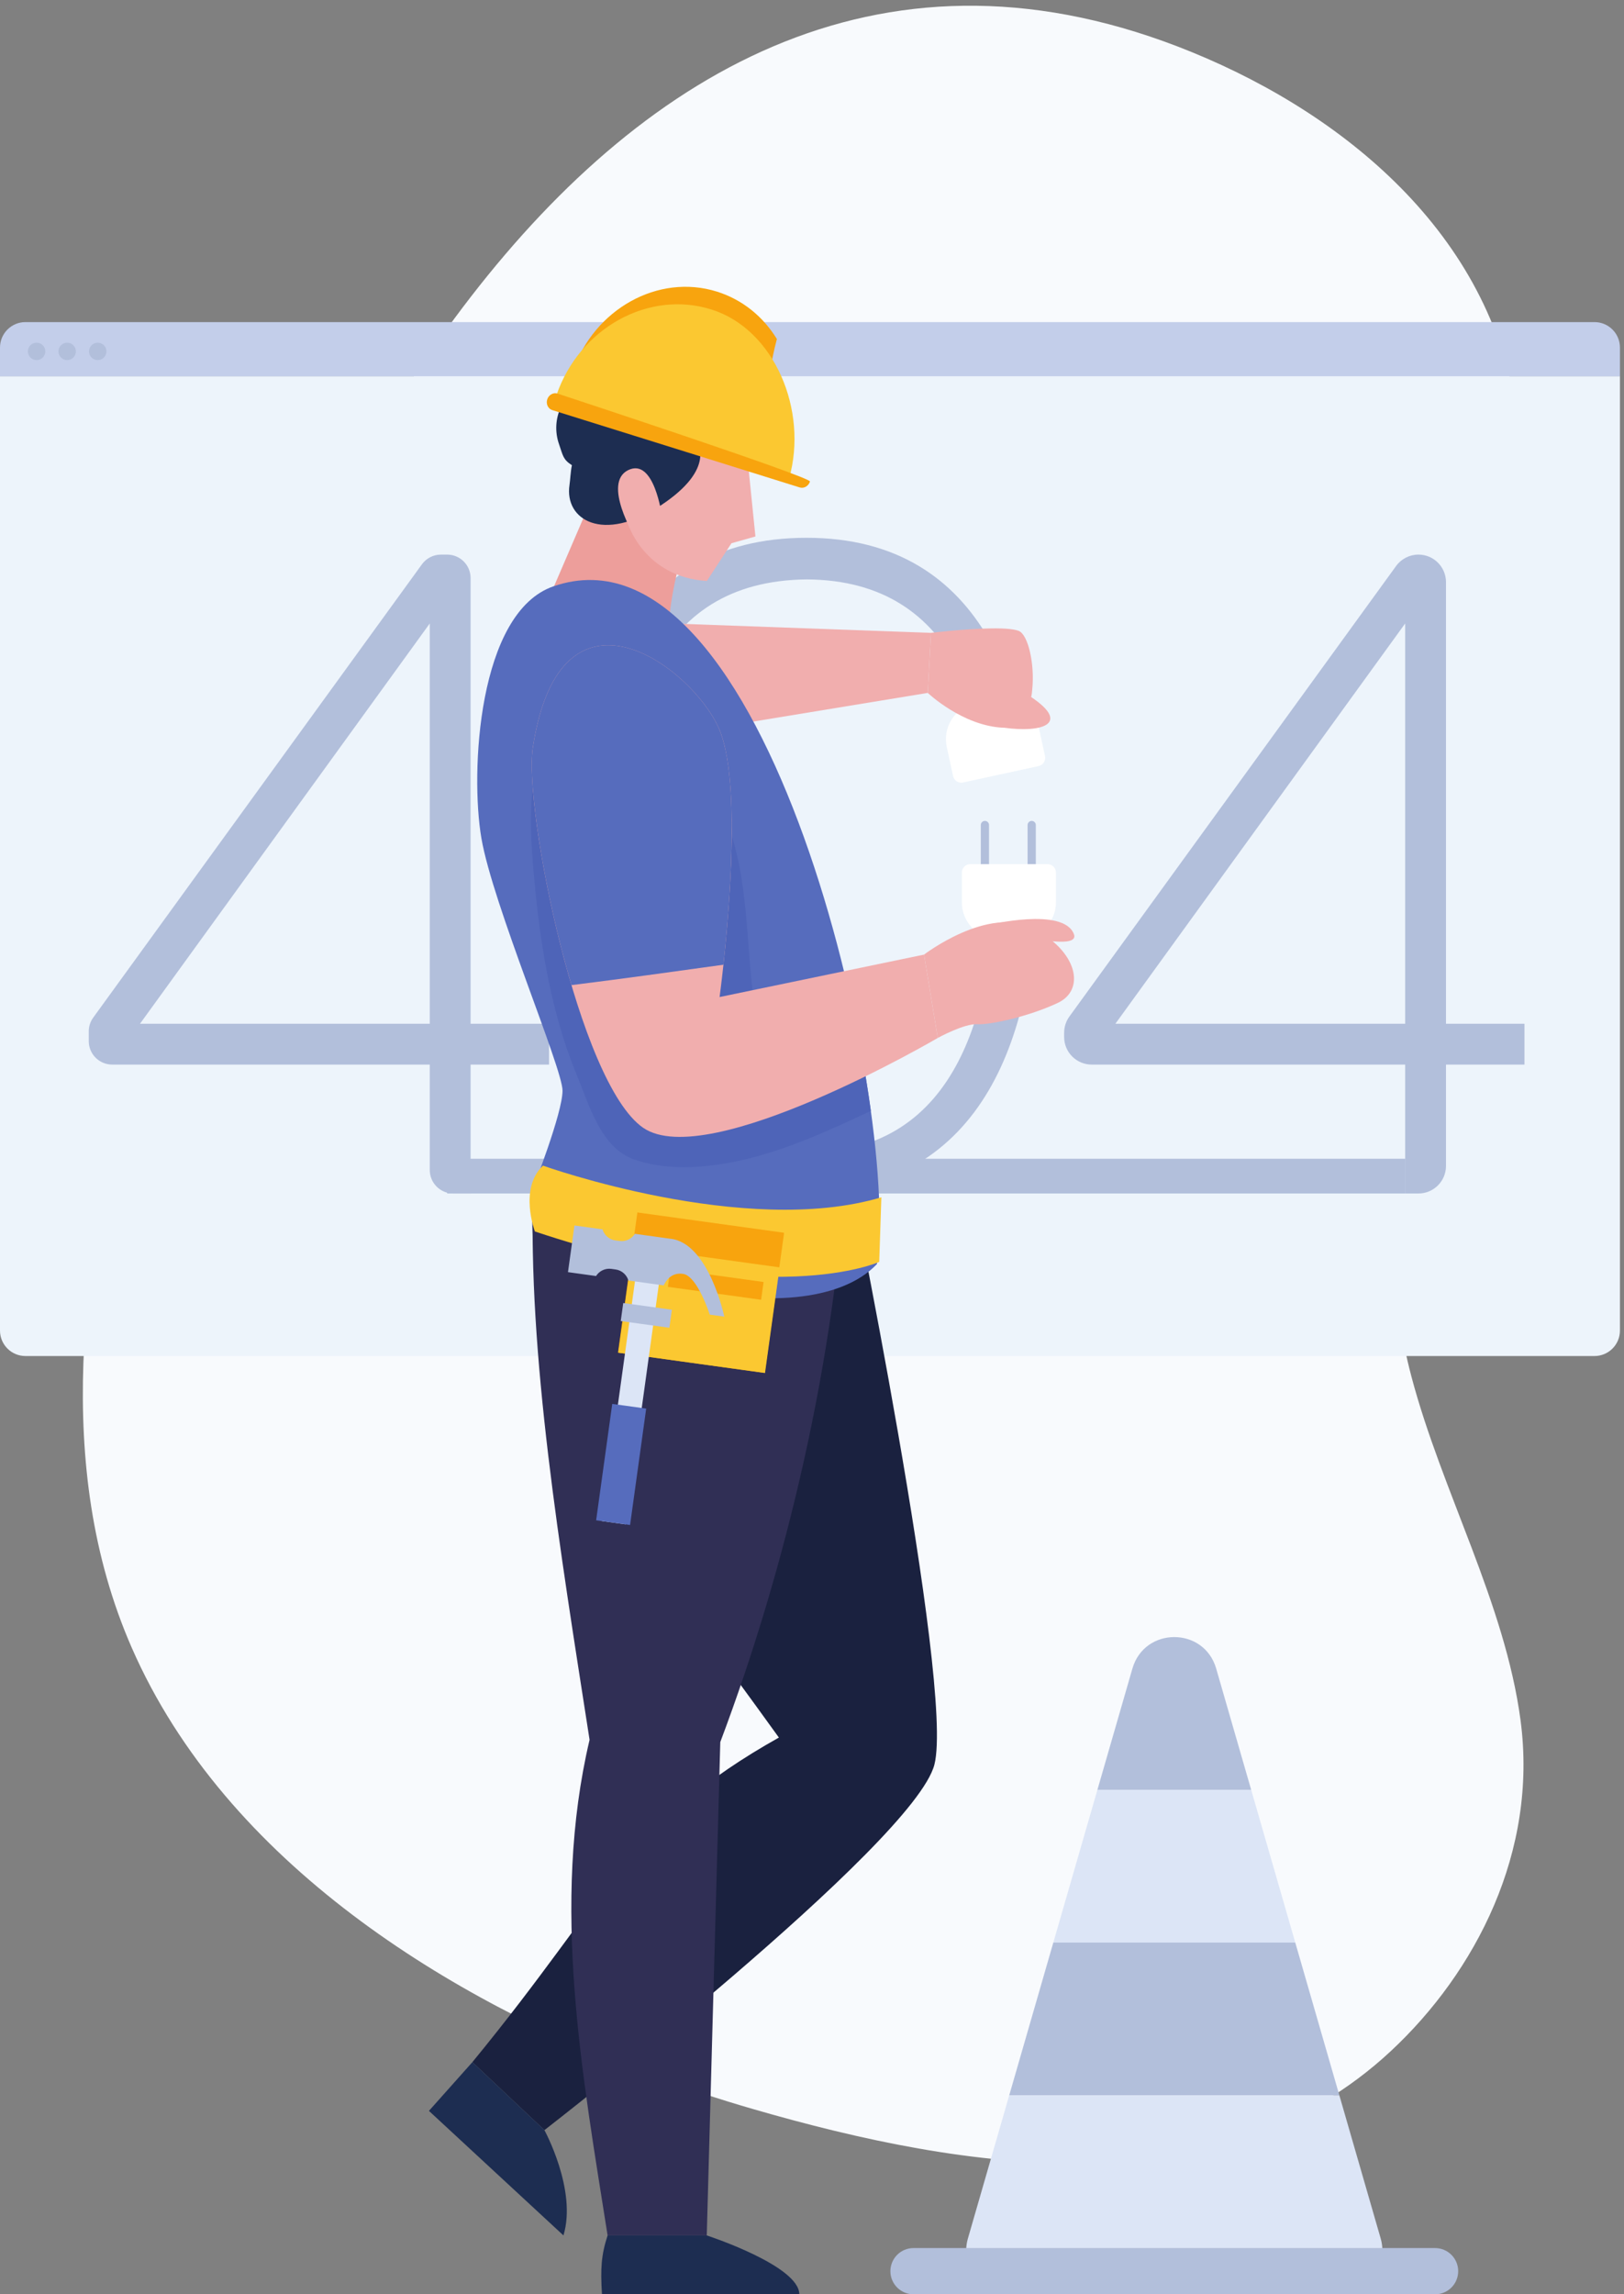 <?xml version="1.0" encoding="UTF-8" standalone="no"?>
<!-- Created with Inkscape (http://www.inkscape.org/) -->

<svg
   version="1.1"
   id="svg1"
   width="895.827"
   height="1265.44"
   viewBox="0 0 895.827 1265.44"
   sodipodi:docname="reshot-illustration-404-error-illustration-3D5KRFBEW4.eps"
   xmlns:inkscape="http://www.inkscape.org/namespaces/inkscape"
   xmlns:sodipodi="http://sodipodi.sourceforge.net/DTD/sodipodi-0.dtd"
   xmlns="http://www.w3.org/2000/svg"
   xmlns:svg="http://www.w3.org/2000/svg">
  <rect x="0" y="0" width="895.827" height="1265.44" fill="#808080" stroke="none"/>
  <defs
     id="defs1" />
  <sodipodi:namedview
     id="namedview1"
     pagecolor="#ffffff"
     bordercolor="#000000"
     borderopacity="0.25"
     inkscape:showpageshadow="2"
     inkscape:pageopacity="0.0"
     inkscape:pagecheckerboard="0"
     inkscape:deskcolor="#d1d1d1">
    <inkscape:page
       x="0"
       y="0"
       inkscape:label="1"
       id="page1"
       width="895.827"
       height="1265.44"
       margin="0"
       bleed="0" />
  </sodipodi:namedview>
  <g
     id="g1"
     inkscape:groupmode="layer"
     inkscape:label="1">
    <g
       id="group-R5">
      <path
         id="path2"
         d="m 6306.51,2380.3 c -64.67,486.36 -326.3,948.16 -452.71,1425.99 -180.21,681.23 -13.78,1361.68 140.91,1981.38 156.96,628.77 380.52,1289.36 298.68,1980.47 C 6205.14,8513.32 5605.27,9027.56 4943.93,9298.1 2427.83,10327.4 961.91,6991.75 518.969,5026.71 352.973,4290.3 214.184,3440.58 546.484,2681.31 938.016,1786.7 1871.98,1217.43 2702.76,907.23 c 139.21,-51.968 279.15,-97.96 418.41,-138.339 887.91,-257.481 1937.05,-421.52 2646.84,239.359 352.98,328.66 610.81,828.29 538.5,1372.05"
         style="fill:#f8fafd;fill-opacity:1;fill-rule:nonzero;stroke:none"
         transform="matrix(0.133,0,0,-0.133,0,1265.44)" />
      <path
         id="path3"
         d="M 6718.67,7954.35 H -0.004 V 3996.62 c 0,-58.29 47.258,-105.54 105.543,-105.54 H 6613.12 c 58.3,0 105.55,47.25 105.55,105.54 v 3957.73"
         style="fill:#edf4fb;fill-opacity:1;fill-rule:nonzero;stroke:none"
         transform="matrix(0.133,0,0,-0.133,0,1265.44)" />
      <path
         id="path4"
         d="M 6613.13,8178.87 H 105.539 C 47.254,8178.87 0.004,8131.62 0.004,8073.34 V 7954.35 H 6718.67 v 118.99 c 0,58.28 -47.25,105.53 -105.54,105.53"
         style="fill:#c3ceea;fill-opacity:1;fill-rule:nonzero;stroke:none"
         transform="matrix(0.133,0,0,-0.133,0,1265.44)" />
      <path
         id="path5"
         d="m 187.941,8057.32 c 0,-19.96 -16.183,-36.14 -36.152,-36.14 -19.965,0 -36.148,16.18 -36.148,36.14 0,19.97 16.183,36.16 36.148,36.16 19.969,0 36.152,-16.19 36.152,-36.16"
         style="fill:#b2bfdb;fill-opacity:1;fill-rule:nonzero;stroke:none"
         transform="matrix(0.133,0,0,-0.133,0,1265.44)" />
      <path
         id="path6"
         d="m 314.695,8057.32 c 0,-19.96 -16.187,-36.14 -36.152,-36.14 -19.965,0 -36.152,16.18 -36.152,36.14 0,19.97 16.187,36.16 36.152,36.16 19.965,0 36.152,-16.19 36.152,-36.16"
         style="fill:#b2bfdb;fill-opacity:1;fill-rule:nonzero;stroke:none"
         transform="matrix(0.133,0,0,-0.133,0,1265.44)" />
      <path
         id="path7"
         d="m 441.441,8057.32 c 0,-19.96 -16.179,-36.14 -36.144,-36.14 -19.969,0 -36.152,16.18 -36.152,36.14 0,19.97 16.183,36.16 36.152,36.16 19.965,0 36.144,-16.19 36.144,-36.16"
         style="fill:#b2bfdb;fill-opacity:1;fill-rule:nonzero;stroke:none"
         transform="matrix(0.133,0,0,-0.133,0,1265.44)" />
      <path
         id="path8"
         d="M 1782.48,5269.03 V 6929.1 L 580.578,5269.03 Z m 169.32,-703.88 h -72.02 c -53.74,0 -97.3,43.57 -97.3,97.3 V 5099.7 H 465.391 c -53.743,0 -97.301,43.56 -97.301,97.3 v 40.46 c 0,20.52 6.484,40.51 18.535,57.13 L 1750.02,7174.47 c 18.3,25.24 47.59,40.17 78.77,40.17 h 25.71 c 53.74,0 97.3,-43.56 97.3,-97.3 V 5269.03 h 325.39 V 5099.7 H 1951.8 v -534.55"
         style="fill:#b2bfdb;fill-opacity:1;fill-rule:nonzero;stroke:none"
         transform="matrix(0.133,0,0,-0.133,0,1265.44)" />
      <path
         id="path9"
         d="m 2561.82,5923.1 c 0,-590.98 149.4,-1188.62 783.55,-1188.62 630.83,0 783.56,607.6 783.56,1188.62 0,600.96 -146.09,1185.31 -783.56,1188.63 -644.11,-6.66 -783.55,-581.03 -783.55,-1188.63 m -172.66,0 c 0,700.57 205.85,1361.26 956.21,1361.26 743.72,0 956.2,-670.67 956.2,-1361.26 0,-697.23 -219.12,-1334.71 -956.2,-1357.95 -740.39,23.24 -956.21,650.77 -956.21,1357.95"
         style="fill:#b2bfdb;fill-opacity:1;fill-rule:nonzero;stroke:none"
         transform="matrix(0.133,0,0,-0.133,0,1265.44)" />
      <path
         id="path10"
         d="M 5827.94,5269.03 V 6929.1 L 4626.04,5269.03 Z m 55,-703.88 h -55 V 5099.7 H 4527.88 c -63.15,0 -114.33,51.19 -114.33,114.33 v 17.9 c 0,24.12 7.62,47.61 21.78,67.13 l 1355.05,1868.38 c 21.51,29.65 55.93,47.2 92.56,47.2 63.13,0 114.32,-51.18 114.32,-114.33 V 5269.03 h 325.38 V 5099.7 h -325.38 v -420.22 c 0,-63.15 -51.19,-114.33 -114.32,-114.33"
         style="fill:#b2bfdb;fill-opacity:1;fill-rule:nonzero;stroke:none"
         transform="matrix(0.133,0,0,-0.133,0,1265.44)" />
      <path
         id="path11"
         d="m 1854.61,4565.15 h 3973.33 v 144.082 H 1854.61 Z"
         style="fill:#b2bfdb;fill-opacity:1;fill-rule:nonzero;stroke:none"
         transform="matrix(0.133,0,0,-0.133,0,1265.44)" />
      <path
         id="path12"
         d="m 4500.41,5715.49 h -924.09 v 1078.6 h 924.09 v -1078.6"
         style="fill:#edf4fb;fill-opacity:1;fill-rule:nonzero;stroke:none"
         transform="matrix(0.133,0,0,-0.133,0,1265.44)" />
      <path
         id="path13"
         d="m 2654.3,6933.83 1206.81,-43.81 -13.26,-248.92 -1193.55,-196 v 488.73"
         style="fill:#f1aeae;fill-opacity:1;fill-rule:nonzero;stroke:none"
         transform="matrix(0.133,0,0,-0.133,0,1265.44)" />
      <path
         id="path14"
         d="m 3510.87,4701.86 c 0,0 448.69,-2178 364.56,-2505.16 C 3791.3,1869.53 2258,680.859 2258,680.859 L 1959.16,962.813 C 2538.71,1668.56 2601.81,1956 3230.44,2308.87 2728.96,3008.45 2155.86,3681.18 2211.55,4589.69 l 1299.32,112.17"
         style="fill:#1a213f;fill-opacity:1;fill-rule:nonzero;stroke:none"
         transform="matrix(0.133,0,0,-0.133,0,1265.44)" />
      <path
         id="path15"
         d="m 2211.55,4589.69 c -23.07,-694.93 110.48,-1496.05 233.68,-2290.16 -161.7,-685.79 -29.45,-1392.151 74.79,-2055.331 h 411.29 l 56.09,2045.981 c 272.7,723.85 478.62,1588.87 523.47,2411.69 -264.56,-285.2 -709.07,-305.83 -1299.32,-112.18"
         style="fill:#302f55;fill-opacity:1;fill-rule:nonzero;stroke:none"
         transform="matrix(0.133,0,0,-0.133,0,1265.44)" />
      <path
         id="path16"
         d="m 2931.31,244.199 c 0,0 383.82,-125.008 383.82,-244.187 H 2496.65 C 2490.15,107.77 2493.42,162.332 2520.02,244.199 h 411.29"
         style="fill:#1d2d51;fill-opacity:1;fill-rule:nonzero;stroke:none"
         transform="matrix(0.133,0,0,-0.133,0,1265.44)" />
      <path
         id="path17"
         d="m 2267.63,7013.08 238.36,553.84 378.58,-182.28 c 0,0 -112.16,-273.41 -112.16,-511.78 0,-238.36 -504.78,140.22 -504.78,140.22"
         style="fill:#ed9e9b;fill-opacity:1;fill-rule:nonzero;stroke:none"
         transform="matrix(0.133,0,0,-0.133,0,1265.44)" />
      <path
         id="path18"
         d="M 2295.67,7083.19 C 1982.25,6975.08 1949.81,6312 1996.55,6038.59 c 46.74,-273.43 336.51,-953.47 336.51,-1046.94 0,-93.48 -121.51,-401.96 -121.51,-401.96 103.95,-362.82 1119.56,-638.53 1425.56,-317.25 95.81,670.7 -457.19,3115.74 -1341.44,2810.75"
         style="fill:#566cbd;fill-opacity:1;fill-rule:nonzero;stroke:none"
         transform="matrix(0.133,0,0,-0.133,0,1265.44)" />
      <path
         id="path19"
         d="m 2251.92,4680.7 c 0,0 837.89,-300.32 1403.56,-131.35 l -8.94,-267.82 c 0,0 -444.93,-203.08 -1428.08,126.11 0,0 -67.44,177.65 33.46,273.06"
         style="fill:#fbc831;fill-opacity:1;fill-rule:nonzero;stroke:none"
         transform="matrix(0.133,0,0,-0.133,0,1265.44)" />
      <path
         id="path20"
         d="m 3171.59,3820.92 -608.52,84.23 80.47,581.35 608.51,-84.23 -80.46,-581.35"
         style="fill:#f8a40e;fill-opacity:1;fill-rule:nonzero;stroke:none"
         transform="matrix(0.133,0,0,-0.133,0,1265.44)" />
      <path
         id="path21"
         d="m 3172.85,3820.75 -608.51,84.22 60.63,438 608.51,-84.22 -60.63,-438"
         style="fill:#fbc831;fill-opacity:1;fill-rule:nonzero;stroke:none"
         transform="matrix(0.133,0,0,-0.133,0,1265.44)" />
      <path
         id="path22"
         d="m 3156.75,4124.45 -386.72,53.52 10.19,73.66 386.72,-53.53 -10.19,-73.65"
         style="fill:#f8a40e;fill-opacity:1;fill-rule:nonzero;stroke:none"
         transform="matrix(0.133,0,0,-0.133,0,1265.44)" />
      <path
         id="path23"
         d="m 2495.93,3206.66 98.88,-13.69 138.02,997.21 -98.88,13.69 -138.02,-997.21"
         style="fill:#dce5f6;fill-opacity:1;fill-rule:nonzero;stroke:none"
         transform="matrix(0.133,0,0,-0.133,0,1265.44)" />
      <path
         id="path24"
         d="m 2472.47,3209.91 140.78,-19.48 66.81,482.68 -140.78,19.48 -66.81,-482.68"
         style="fill:#566cbd;fill-opacity:1;fill-rule:nonzero;stroke:none"
         transform="matrix(0.133,0,0,-0.133,0,1265.44)" />
      <path
         id="path25"
         d="m 2498.89,4416.43 c 7.05,-23.57 27.26,-42.21 53.1,-45.78 l 17.6,-2.44 c 25.85,-3.58 50.35,8.88 63.53,29.64 l 146.58,-20.29 c 160.02,-16.17 224.3,-323.12 224.3,-323.12 l -60.34,8.35 c 0,0 -50.58,159.01 -109.85,168.93 -59.26,9.91 -80.91,-47.73 -80.91,-47.73 l -146.57,20.28 c -7.05,23.58 -27.25,42.21 -53.09,45.78 l -17.61,2.45 c -25.84,3.57 -50.35,-8.87 -63.53,-29.64 l -116.41,16.1 26.79,193.58 116.41,-16.11"
         style="fill:#b2bfdb;fill-opacity:1;fill-rule:nonzero;stroke:none"
         transform="matrix(0.133,0,0,-0.133,0,1265.44)" />
      <path
         id="path26"
         d="m 2574.54,4036.16 201.75,-27.92 10.35,74.78 -201.74,27.92 -10.36,-74.78"
         style="fill:#b2bfdb;fill-opacity:1;fill-rule:nonzero;stroke:none"
         transform="matrix(0.133,0,0,-0.133,0,1265.44)" />
      <path
         id="path27"
         d="m 2836.43,4674.36 c -72.41,0 -144.13,9.29 -208.66,32.72 -136.47,49.53 -183.7,224.25 -234.48,346.62 -119.21,287.24 -162.88,608.35 -185.86,916.71 -19.29,258.65 7.95,530.74 180.58,737.11 2.03,-1.63 4.42,-2.97 7.38,-3.68 121.57,-29.01 258.79,-124.47 353.71,-206.22 100.65,-86.67 177.85,-202.65 235.61,-321.29 127.66,-262.18 104.03,-560.89 146.11,-843.22 1.34,-9.01 9.47,-14.48 18.02,-14.48 0.69,0 1.37,0.03 2.06,0.11 126.2,13.04 243.45,70.68 366.29,97.19 40.86,-176.32 72.68,-349.09 94.63,-508.33 -171.62,-80.36 -343.86,-159.86 -528.83,-202.83 -76.2,-17.69 -161.85,-30.41 -246.56,-30.41"
         style="fill:#4e64b8;fill-opacity:1;fill-rule:nonzero;stroke:none"
         transform="matrix(0.133,0,0,-0.133,0,1265.44)" />
      <path
         id="path28"
         d="m 2602.45,7347.75 c 0,0 66.07,-225.83 329.24,-242.58 l 102.06,156.55 99.4,28.12 -33.21,327.57 c 0,0 -78.82,250.06 -338.27,288.61 -259.45,38.55 -448.06,-384.33 -159.22,-558.27"
         style="fill:#f1aeae;fill-opacity:1;fill-rule:nonzero;stroke:none"
         transform="matrix(0.133,0,0,-0.133,0,1265.44)" />
      <path
         id="path29"
         d="m 2361.99,7503.33 c 3.19,21.18 4.42,56.28 10.01,82.1 -37.7,23.76 -37.34,41.37 -53.27,86.68 -37.51,106.69 18.57,223.58 125.26,261.09 38.55,13.56 78.4,14.74 115.38,5.88 6.54,269.04 569.77,312.46 674.6,-46.71 39.56,-17.14 0.51,-59.24 15.93,-103.13 29.38,-83.55 57.16,-165.79 -26.4,-195.17 -27.1,-9.53 -54.98,-11.1 -81.36,-6.33 -37.72,2.52 -80.88,12.24 -124.83,29.58 -1.51,0.59 -2.93,1.25 -4.42,1.86 -65.4,21.86 -128.51,68.37 -125.1,66.31 0,0 90.57,-110.83 -148.7,-267.81 -239.27,-156.99 -398.83,-58.14 -377.1,85.65"
         style="fill:#1d2d51;fill-opacity:1;fill-rule:nonzero;stroke:none"
         transform="matrix(0.133,0,0,-0.133,0,1265.44)" />
      <path
         id="path30"
         d="m 2633.45,7286.42 c 0,0 -136.83,225.11 -28.1,278.52 108.72,53.4 139.89,-190.64 139.89,-190.64 l -111.79,-87.88"
         style="fill:#f1aeae;fill-opacity:1;fill-rule:nonzero;stroke:none"
         transform="matrix(0.133,0,0,-0.133,0,1265.44)" />
      <path
         id="path31"
         d="m 4084.9,5813.67 v 0 c -9.39,0 -17.08,7.69 -17.08,17.09 v 262.41 c 0,9.4 7.69,17.08 17.08,17.08 9.4,0 17.09,-7.68 17.09,-17.08 v -262.41 c 0,-9.4 -7.69,-17.09 -17.09,-17.09"
         style="fill:#b2bfdb;fill-opacity:1;fill-rule:nonzero;stroke:none"
         transform="matrix(0.133,0,0,-0.133,0,1265.44)" />
      <path
         id="path32"
         d="m 4278.98,5813.67 v 0 c -9.4,0 -17.09,7.69 -17.09,17.09 v 262.41 c 0,9.4 7.69,17.08 17.09,17.08 9.4,0 17.08,-7.68 17.08,-17.08 v -262.41 c 0,-9.4 -7.68,-17.09 -17.08,-17.09"
         style="fill:#b2bfdb;fill-opacity:1;fill-rule:nonzero;stroke:none"
         transform="matrix(0.133,0,0,-0.133,0,1265.44)" />
      <path
         id="path33"
         d="m 3989.35,5896.13 v -123.82 c 0,-83.78 68.56,-152.33 152.34,-152.33 h 85.48 c 83.78,0 152.32,68.55 152.32,152.33 v 123.82 c 0,19.26 -15.61,34.86 -34.85,34.86 h -320.43 c -19.25,0 -34.86,-15.6 -34.86,-34.86"
         style="fill:#ffffff;fill-opacity:1;fill-rule:nonzero;stroke:none"
         transform="matrix(0.133,0,0,-0.133,0,1265.44)" />
      <path
         id="path34"
         d="m 2209.83,6413.56 c 113.67,745.23 658.01,336.41 771.35,81.27 119.11,-268.11 3.3,-1115 3.3,-1115 l 848.04,176.01 56.81,-345.74 c 0,0 -952.55,-558.12 -1221.89,-372.4 -269.35,185.71 -496.08,1323.64 -457.61,1575.86"
         style="fill:#f1aeae;fill-opacity:1;fill-rule:nonzero;stroke:none"
         transform="matrix(0.133,0,0,-0.133,0,1265.44)" />
      <path
         id="path35"
         d="m 3000.44,5513.86 c 26.97,249.72 70.38,779.21 -19.26,980.97 -113.34,255.14 -657.68,663.96 -771.35,-81.27 -22.52,-147.59 45.81,-598.42 160.32,-984.31 210.36,26.14 420.32,55.43 630.29,84.61"
         style="fill:#566cbd;fill-opacity:1;fill-rule:nonzero;stroke:none"
         transform="matrix(0.133,0,0,-0.133,0,1265.44)" />
      <path
         id="path36"
         d="m 3832.52,5555.84 c 0,0 265.06,203.29 450.27,109.63 185.23,-93.64 221.59,-254.97 104.05,-310.18 -117.55,-55.2 -278.86,-91.57 -333.27,-88.12 -54.39,3.44 -164.24,-57.07 -164.24,-57.07 l -56.81,345.74"
         style="fill:#f1aeae;fill-opacity:1;fill-rule:nonzero;stroke:none"
         transform="matrix(0.133,0,0,-0.133,0,1265.44)" />
      <path
         id="path37"
         d="m 4098.91,5678.73 c 0,0 312.83,75.96 355.27,-38.46 21.96,-59.2 -173.97,-15.59 -173.97,-15.59 l -181.3,54.05"
         style="fill:#f1aeae;fill-opacity:1;fill-rule:nonzero;stroke:none"
         transform="matrix(0.133,0,0,-0.133,0,1265.44)" />
      <path
         id="path38"
         d="m 3952.92,6296.22 -26.31,120.99 c -17.79,81.87 34.63,163.42 116.49,181.22 l 83.54,18.16 c 81.86,17.8 163.41,-34.63 181.21,-116.5 l 26.31,-120.99 c 4.09,-18.81 -7.85,-37.38 -26.66,-41.47 l -313.12,-68.07 c -18.81,-4.09 -37.37,7.84 -41.46,26.66"
         style="fill:#ffffff;fill-opacity:1;fill-rule:nonzero;stroke:none"
         transform="matrix(0.133,0,0,-0.133,0,1265.44)" />
      <path
         id="path39"
         d="m 4276.72,6624 c 2.27,8.53 3.74,19.52 4.55,31.98 10.71,105.62 -17.21,227.39 -56.45,242.4 -2.79,1.07 -6.02,2.01 -9.46,2.89 -0.94,0.24 -1.91,0.47 -2.89,0.69 -2.89,0.67 -5.95,1.28 -9.2,1.83 l -2.59,0.46 c -4.17,0.66 -8.58,1.24 -13.27,1.74 l -2.53,0.24 c -4.03,0.4 -8.21,0.75 -12.56,1.04 -1.28,0.09 -2.58,0.17 -3.88,0.25 -5.13,0.31 -10.41,0.57 -15.89,0.75 l -0.18,0.01 c -5.8,0.19 -11.81,0.29 -17.93,0.35 -1.16,0.01 -2.35,0.01 -3.53,0.02 -5.25,0.03 -10.58,0.01 -16.01,-0.04 -0.99,-0.01 -1.96,-0.01 -2.96,-0.02 -110.04,-1.38 -250.83,-18.57 -250.83,-18.57 l -13.26,-248.92 c 0,0 144.2,-137.1 313.44,-144.47 0.98,-0.04 1.85,0.09 2.82,0.07 158.51,-21.86 277.66,16.3 112.61,127.3"
         style="fill:#f1aeae;fill-opacity:1;fill-rule:nonzero;stroke:none"
         transform="matrix(0.133,0,0,-0.133,0,1265.44)" />
      <path
         id="path40"
         d="m 3164.2,7820.61 c -6.53,-28.61 -13.61,-57.11 -21.08,-85.55 l -767.53,239.85 c 88.86,258.19 354.43,406.43 597.71,330.41 106.84,-33.39 192.56,-104.79 248.87,-196.63 -25.7,-94.74 -36.14,-192.4 -57.97,-288.08"
         style="fill:#f8a40e;fill-opacity:1;fill-rule:nonzero;stroke:none"
         transform="matrix(0.133,0,0,-0.133,0,1265.44)" />
      <path
         id="path41"
         d="m 2308.05,7876.32 c 95.46,277.37 380.76,436.63 642.11,354.96 261.35,-81.66 402.42,-417.75 322.97,-700.13 l -965.08,345.17"
         style="fill:#fbc831;fill-opacity:1;fill-rule:nonzero;stroke:none"
         transform="matrix(0.133,0,0,-0.133,0,1265.44)" />
      <path
         id="path42"
         d="m 3316.75,7493.15 -1026.06,320.63 c -17.5,5.46 -27,25.39 -21.1,44.27 5.9,18.87 25.05,29.85 42.56,24.38 0,0 1053.05,-346.02 1047.15,-364.9 -5.9,-18.88 -25.05,-29.86 -42.55,-24.38"
         style="fill:#f8a40e;fill-opacity:1;fill-rule:nonzero;stroke:none"
         transform="matrix(0.133,0,0,-0.133,0,1265.44)" />
      <path
         id="path43"
         d="m 2258,680.859 c 0,0 136.01,-248.64 78.89,-436.66 L 1778.98,760.73 1959.16,962.813 2258,680.859"
         style="fill:#1d2d51;fill-opacity:1;fill-rule:nonzero;stroke:none"
         transform="matrix(0.133,0,0,-0.133,0,1265.44)" />
      <path
         id="path44"
         d="m 4187.98,0.012 h 1364.81 c 106.68,0 186.78,90.668 180.39,191.797 H 4007.58 C 4001.19,90.68 4081.29,0.012 4187.98,0.012"
         style="fill:#ffffff;fill-opacity:1;fill-rule:nonzero;stroke:none"
         transform="matrix(0.133,0,0,-0.133,0,1265.44)" />
      <path
         id="path45"
         d="M 4696.64,2594.92 4551.5,2092.15 h 637.76 l -145.13,502.77 c -25.16,87.12 -99.45,130.68 -173.75,130.68 -74.3,0 -148.59,-43.56 -173.74,-130.68"
         style="fill:#b2bfdb;fill-opacity:1;fill-rule:nonzero;stroke:none"
         transform="matrix(0.133,0,0,-0.133,0,1265.44)" />
      <path
         id="path46"
         d="m 4368.64,1458.71 h 1003.48 l -182.86,633.44 h -637.75 l -182.87,-633.44"
         style="fill:#dce5f6;fill-opacity:1;fill-rule:nonzero;stroke:none"
         transform="matrix(0.133,0,0,-0.133,0,1265.44)" />
      <path
         id="path47"
         d="m 4185.78,825.25 h 1369.2 l -182.86,633.46 H 4368.64 L 4185.78,825.25"
         style="fill:#b2bfdb;fill-opacity:1;fill-rule:nonzero;stroke:none"
         transform="matrix(0.133,0,0,-0.133,0,1265.44)" />
      <path
         id="path48"
         d="M 5554.98,825.25 H 4185.78 L 4014.24,231 c -3.79,-13.129 -5.84,-26.238 -6.66,-39.191 h 1725.6 c -0.82,12.953 -2.86,26.062 -6.65,39.191 l -171.55,594.25"
         style="fill:#dce5f6;fill-opacity:1;fill-rule:nonzero;stroke:none"
         transform="matrix(0.133,0,0,-0.133,0,1265.44)" />
      <path
         id="path49"
         d="M 5951.96,0.012 H 3788.81 c -52.96,0 -95.9,42.937 -95.9,95.887 0,52.973 42.94,95.911 95.9,95.911 h 2163.15 c 52.96,0 95.9,-42.938 95.9,-95.911 0,-52.949 -42.94,-95.887 -95.9,-95.887"
         style="fill:#b2bfdb;fill-opacity:1;fill-rule:nonzero;stroke:none"
         transform="matrix(0.133,0,0,-0.133,0,1265.44)" />
    </g>
  </g>
</svg>
